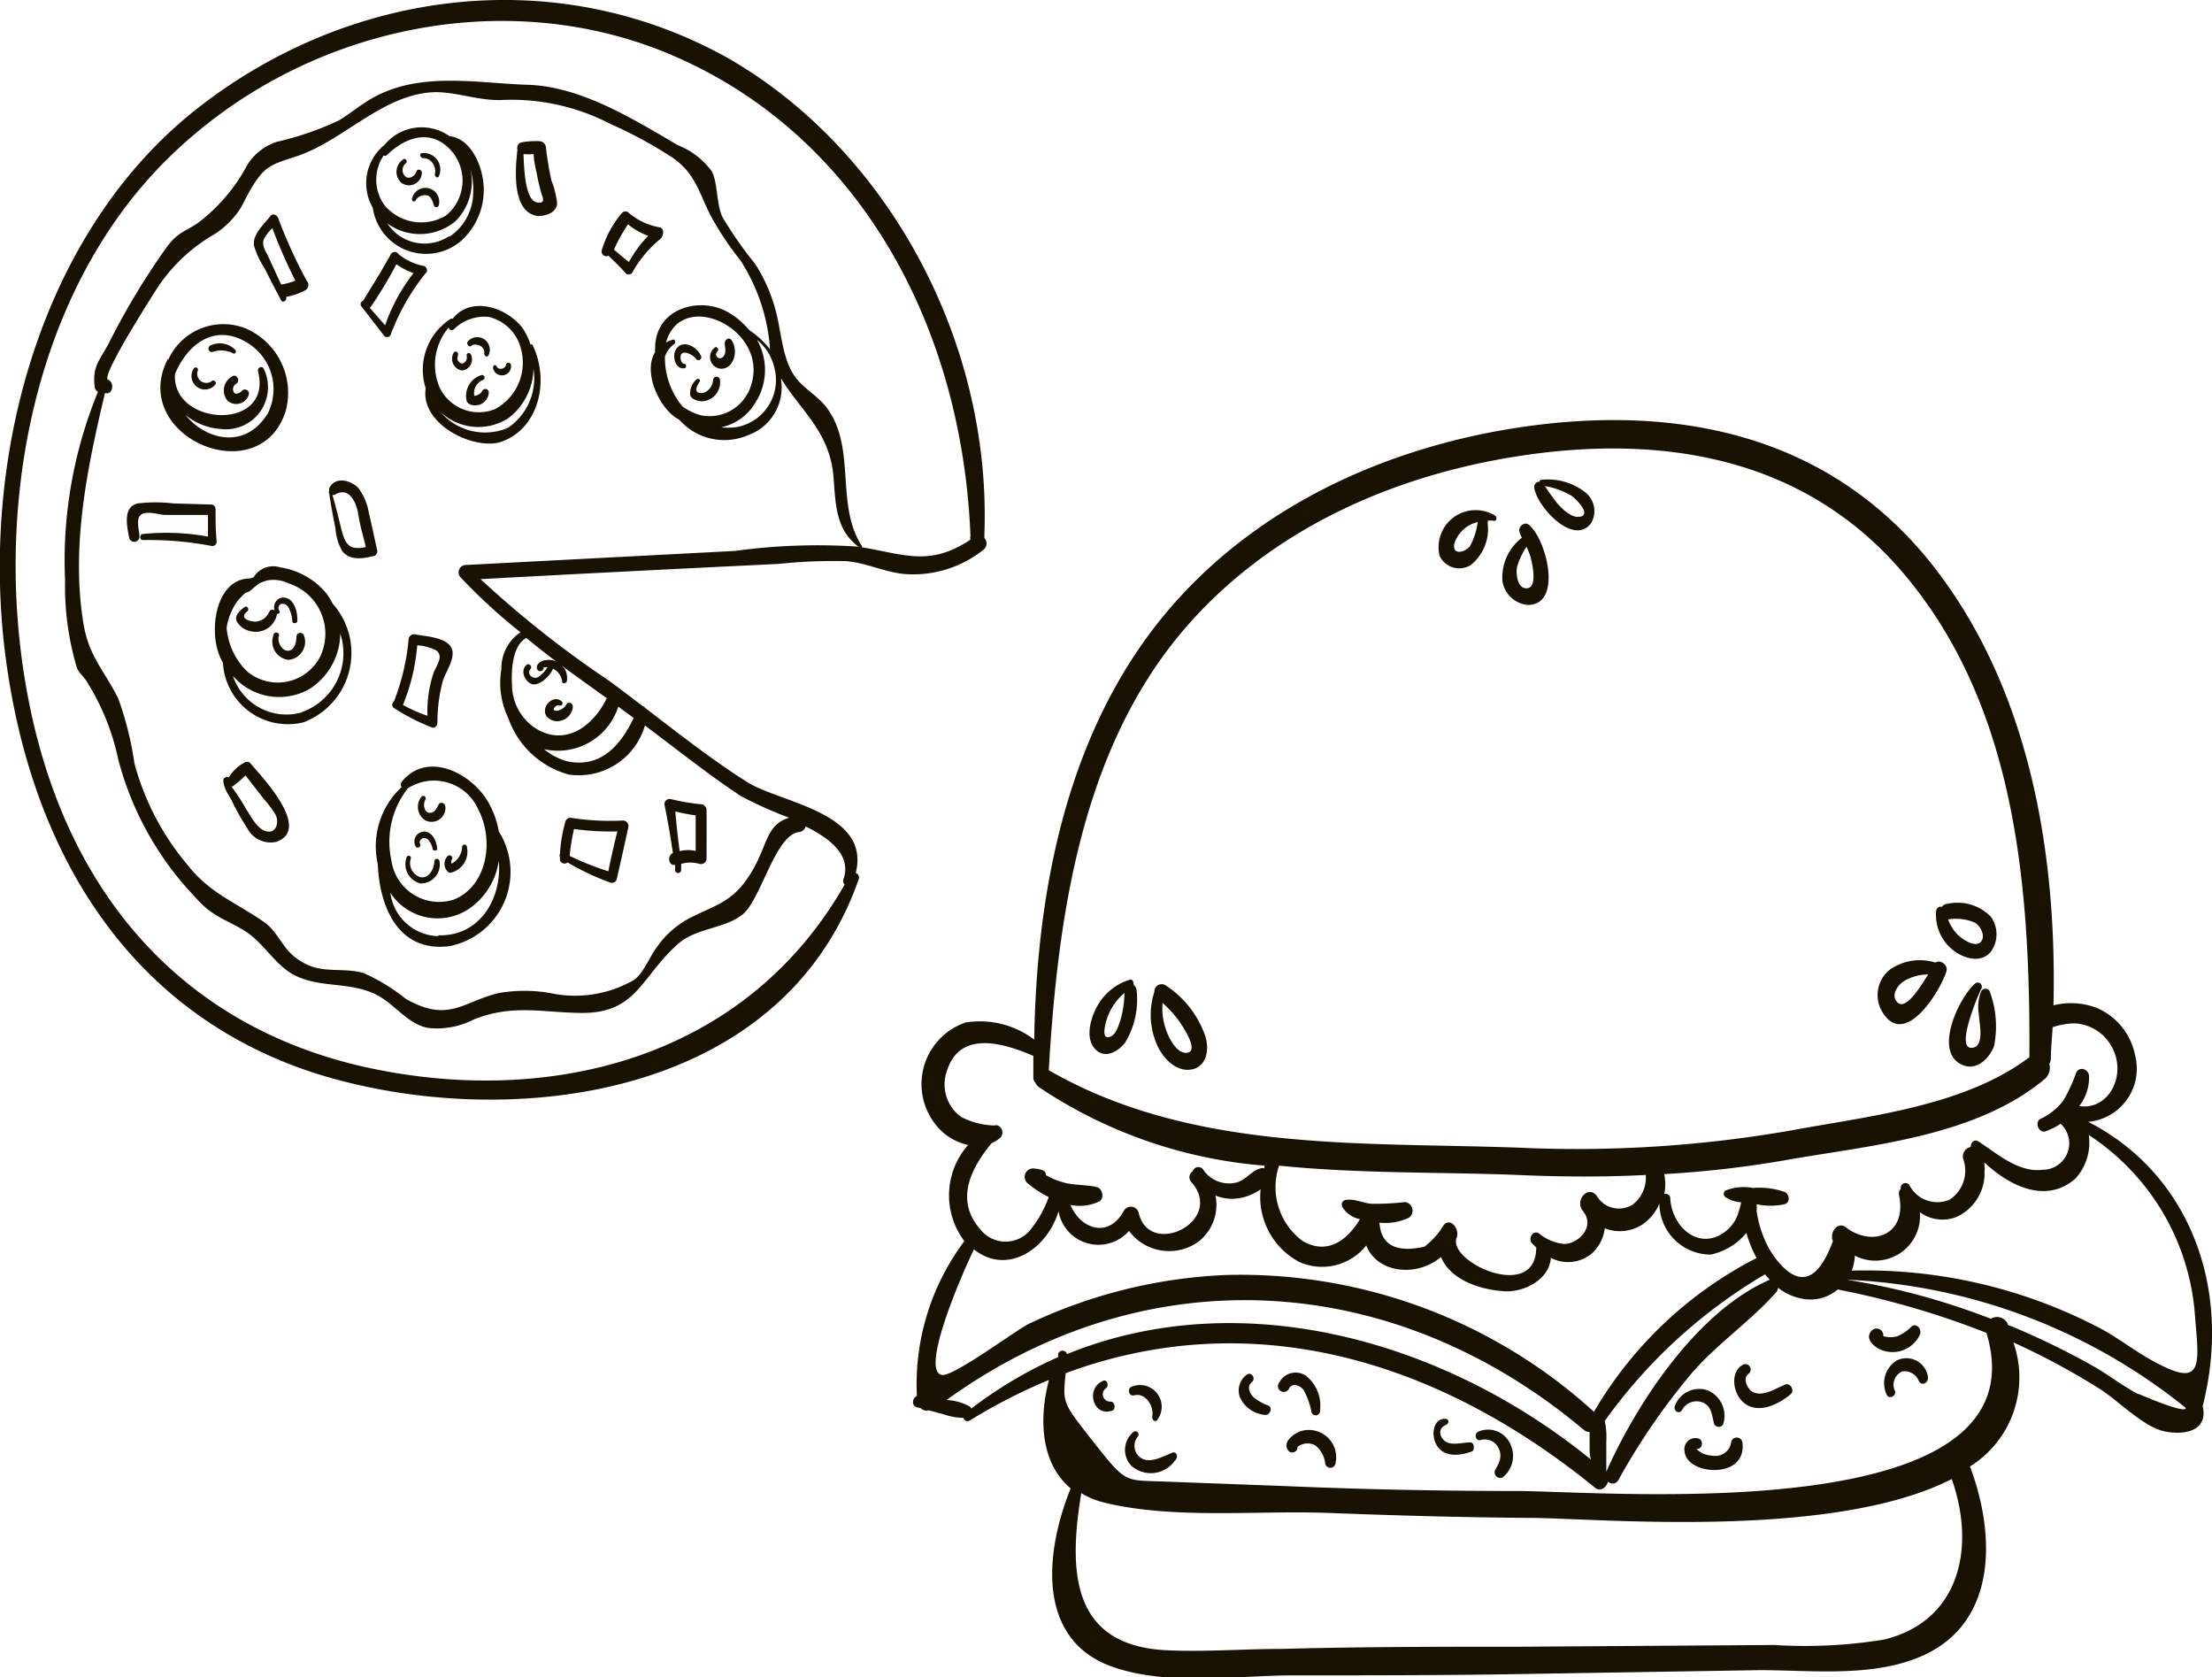 <svg xmlns="http://www.w3.org/2000/svg" viewBox="0 0 102 77.33"><defs><style>.cls-1{fill:#191102;}</style></defs><title>icone-salgados-sidenavldpi</title><g id="Camada_2" data-name="Camada 2"><g id="Camada_1-2" data-name="Camada 1"><path class="cls-1" d="M101.58,64.79c1.36-5.4-.61-10.67-5.29-13.07a2.46,2.46,0,0,0,2.16-3.08,3,3,0,0,0-1.76-2.17,3.32,3.32,0,0,0-2-.12C94.86,39.1,93.5,31.59,89.07,26c-4.78-6-11.72-7.32-18.7-6.34-6.18.87-12.43,3.56-16.68,8.69-4.43,5.36-5.89,12.55-6,19.58a4.15,4.15,0,0,0-3.16-.79,3,3,0,0,0-1,5.11,2.74,2.74,0,0,0,1.11.54,3.5,3.5,0,0,0-.17,4.43,11,11,0,0,0-2.19,7.14c-.21.08-.27.45,0,.52l.19.05a.36.36,0,0,0,.35.09l.68.18a3,3,0,0,0,.93.17.19.19,0,0,0,.29.12,25.73,25.73,0,0,1,3.65-1.87c-.5,1.91-.33,3.89,1,5-1.24,3.08-1.54,7.06,2,8.25,2.56.87,5.68.37,8.32.37,3.67,0,7.35,0,11-.07L81.15,77c2.42,0,5.29.36,7.58-.7,3.34-1.55,3.31-5.5,2.11-8.69a4.84,4.84,0,0,0,2-5.72A33,33,0,0,1,96.77,64c.91.56,2.07,1.81,3.08,2s2-.1,1.71-1.21C101.56,64.82,101.57,64.81,101.58,64.79ZM94.5,49.05a.61.61,0,0,0,.07-.25c0-.48.06-1,.08-1.44a3.4,3.4,0,0,1,1-.18,2.07,2.07,0,0,1,1.77,1.16c.65,1.3-.23,2.87-1.54,2.65a2.13,2.13,0,0,0,.45-1.37c0-.31-.43-.49-.59-.17a7.85,7.85,0,0,1-.57,1.25,2.43,2.43,0,0,1-.33.38l-.07.06a2.68,2.68,0,0,1-.67.44c-.3.14-.09.68.22.58a3.27,3.27,0,0,0,.7-.35,1.22,1.22,0,0,1-.8,2.12c-1.12.15-2.08-.71-3-1.31-.18-.12-.36.07-.34.26a.44.44,0,0,0-.35.56,1.6,1.6,0,0,1-.63,1.87,1.45,1.45,0,0,1-1.86-.68.22.22,0,0,0-.39.18l0,0a.31.31,0,0,0-.08.29c.38,1.85-1.24,2.41-2.46,1.48-.38-.29-.76.26-.59.64q-1,2.7-2.48,1a3.89,3.89,0,0,1-.59-.9A5.21,5.21,0,0,1,81,55.83a1.08,1.08,0,0,0,0-.31,3.12,3.12,0,0,0,1.29,0c.28-.08.23-.47,0-.57a3.61,3.61,0,0,0-1.46-.18,2.29,2.29,0,0,0-1.27.12.19.19,0,0,0,0,.3,1.44,1.44,0,0,0,.73.24,4.33,4.33,0,0,1-.21.7,1.76,1.76,0,0,1-1.06.93c-1.06.3-1.94-.73-2-1.8a.21.21,0,0,0-.28-.21,2.2,2.2,0,0,0,0-.92,48.4,48.4,0,0,0,5.58-.64c3.89-.69,8.78-1.06,12-3.77A.7.7,0,0,0,94.5,49.05ZM74,65.51a24.05,24.05,0,0,1,7.39-6.76,2.62,2.62,0,0,0,.22.25c-3.26,1.4-6.06,5.53-7.54,8.85,0-.46,0-.92,0-1.39A3.61,3.61,0,0,0,74,65.51ZM54.47,29.17c4-4.75,9.74-7.23,15.48-8.13,6.74-1.06,13.59,0,18.23,5.89C93,33,93.62,41.07,93.58,48.74c-3,2.27-7.44,2.72-11,3.38A57.49,57.49,0,0,1,70,52.91c-7.23-.26-15.07.22-21.64-3.57h0C48.78,42.18,49.88,34.67,54.47,29.17ZM73,55.84c.59.74-.26,1.52-.87,1.51a2.13,2.13,0,0,1-1.16-.48c-.26-.19-.53.22-.33.45l.2.19c0,2.55-4.11.68-3.67-.45.16-.4-.32-1-.63-.53a3.41,3.41,0,0,1-.86.95c-1.32.29-2-.09-2.07-1.11a2.54,2.54,0,0,0,1.36-.23.4.4,0,0,0-.18-.72,12.07,12.07,0,0,1-1.47.08c-.44,0-.87-.27-1.3-.17a.22.22,0,0,0-.12.32,1.25,1.25,0,0,0,.81.56c-.6,1-1.52,1.66-2.65,1a3.09,3.09,0,0,1-1.08-3.47c3.71.38,7.51.29,11,.43,2,.09,4,.1,5.91,0a1.57,1.57,0,0,1-.58,1.35,1.19,1.19,0,0,1-1.69-.4C73.22,54.63,72.59,55.35,73,55.84ZM45.73,52.7a1.41,1.41,0,0,0,.41-.26.35.35,0,0,0-.13-.55.17.17,0,0,0-.14,0,3.51,3.51,0,0,1-1.54-.39,1.84,1.84,0,0,1-.68-2.08c.59-2,2.71-1.29,4-.74,0,.32,0,.64,0,1a.3.3,0,0,0,.1.24.43.43,0,0,0,.14.19,21.74,21.74,0,0,0,10.42,3.63.69.69,0,0,0,0,.13.28.28,0,0,0-.2,0c-.45.13-.7.6-1.2.67a1.43,1.43,0,0,1-1.43-.62A.27.27,0,0,0,55,54a.32.32,0,0,0-.07.49c1.59,1.8-1.92,3.54-2.42,1.44a.37.37,0,0,0-.69-.1c-.71,1.29-2,.83-2.46-.28a2.1,2.1,0,0,0,1.31-.15c.27-.12.18-.6-.09-.67-.46-.11-.93-.08-1.4-.18a3.54,3.54,0,0,1-.95-.37.23.23,0,0,0-.13-.22,1.43,1.43,0,0,0-.5-.09.39.39,0,0,0-.24.66,4.92,4.92,0,0,0,1,.66,5.2,5.2,0,0,1-.87,1.54,1.48,1.48,0,0,1-2.3-.07C44,55.29,44.82,53.8,45.73,52.7Zm-.82,4.9c1.52,1.22,3.38,0,3.9-1.76a1.87,1.87,0,0,0,3.25.91,2.31,2.31,0,0,0,3.25.46,2.17,2.17,0,0,0,.74-2.09,2.07,2.07,0,0,0,.77.15,2.31,2.31,0,0,0,1.31-.44,3.39,3.39,0,0,0,1.78,3.35A2.59,2.59,0,0,0,63,57.42c.5,1.27,2.31,1.49,3.45.53.42,1.06,1.82,1.52,2.93,1.58.93.06,2.09-.58,2.13-1.54a1.71,1.71,0,0,0,1.88-.19A1.87,1.87,0,0,0,74,56.63a1.91,1.91,0,0,0,1.77-.2,2.26,2.26,0,0,0,.75-.94,2.36,2.36,0,0,0,2.37,2.35,2.91,2.91,0,0,0,1.64-1A5.56,5.56,0,0,0,81,58a18.38,18.38,0,0,0-7.5,7.09,24.22,24.22,0,0,0-16.92-6.31,23.45,23.45,0,0,0-9.15,2.26c-.54.26-3.48,2.45-4,2.35C42.43,63.2,44.32,58.82,44.91,57.6Zm3.88,4.84a.5.5,0,0,1,0,.13,19.44,19.44,0,0,0-4,2.37.2.2,0,0,0-.08-.1,2.45,2.45,0,0,0-1-.29l-.07,0c9.23-6.67,20.62-6,29.39,1.37a.41.41,0,0,0,.27.1c0,.23,0,.46,0,.68s0,.39.06.59c-6.81-5.54-16.18-8.11-24.16-4.86A.21.21,0,0,0,48.79,62.44ZM86.88,75.59a22.73,22.73,0,0,1-5.08.25l-11.66.08c-3.67,0-7.34,0-11,.1-1.79,0-3.61.15-5.4.06-4.39-.24-4.46-3.72-3.88-7.24a3.76,3.76,0,0,0,1,.42c3.2.8,7.08.37,10.36.49,3.12.12,6.25.21,9.37.23S84.5,71,90,68.19C91.13,71.41,90.33,74.75,86.88,75.59Zm-17-6.85q-5.36,0-10.71-.23l-5.36-.2c-2-.08-1.84.13-3.42-1.87C49,64.66,49,64.72,49.14,63.31c8.41-3.12,17-.76,24.41,5.28.24.2.52,0,.6-.28a.3.3,0,0,0,.48-.08A30.64,30.64,0,0,1,78,63.32c1.2-1.39,2.71-2.39,3.91-3.75a.39.39,0,0,0,.08-.2,2.54,2.54,0,0,0,1.27.53,1.94,1.94,0,0,0,1.48-.45,39.17,39.17,0,0,1,6.86,2C94.33,70.5,74.4,68.76,69.92,68.74Zm28.71-4.47c-.69-.36-1.33-.86-2-1.25a35.7,35.7,0,0,0-3.78-1.85l-.21-.08h0a.54.54,0,0,0-.8-.29A32.35,32.35,0,0,0,85.16,59h0a26.7,26.7,0,0,1,15.63,5.91C100.82,65.22,98.7,64.3,98.63,64.27Zm1-1.36c-1-.49-1.88-1.23-2.88-1.74a23.31,23.31,0,0,0-11.32-2.59,2.23,2.23,0,0,0,.14-.69,2.06,2.06,0,0,0,3-2,1.78,1.78,0,0,0,1.68.22,2.22,2.22,0,0,0,1.3-2.14.33.33,0,0,0,0-.17c0-.08,0-.14,0-.2,1.17,1.09,2.85,1.92,4.2.73a2.48,2.48,0,0,0,.61-2,10.87,10.87,0,0,1,4.88,8.14C101.37,62.71,101.69,64,99.59,62.91Z"/><path class="cls-1" d="M68.92,23.76a1.71,1.71,0,0,0-2.54,1.86,1,1,0,0,0,1.44.43,2.13,2.13,0,0,0,.78-1.92.33.33,0,0,0,0-.12.78.78,0,0,1,.27,0C69,24.06,69.07,23.83,68.92,23.76Zm-1.13,1.41c-.19.27-.83.48-.73-.1a1.47,1.47,0,0,1,1.08-1A3.17,3.17,0,0,1,67.79,25.17Z"/><path class="cls-1" d="M73.09,22.69a2.79,2.79,0,0,0-2-.57.12.12,0,0,0-.11.09.24.24,0,0,0-.23.29c.14.89,1.82,2.69,2.62,1.62A1.1,1.1,0,0,0,73.09,22.69Zm-.33,1.14c-.35,0-.71-.36-.93-.6a9.45,9.45,0,0,1-.59-.82,3.57,3.57,0,0,1,1.23.45C72.68,23,73.48,23.81,72.76,23.83Z"/><path class="cls-1" d="M70.49,24.19c-.19-.16-.51.1-.42.35a1.89,1.89,0,0,0,.11.25,2.31,2.31,0,0,0-.9,2,1.31,1.31,0,0,0,1.15,1.1C72.1,27.91,71.3,24.82,70.49,24.19Zm-.06,2.93c-.45.06-.55-.66-.47-1a3.29,3.29,0,0,1,.43-.91,3.43,3.43,0,0,1,.19.48C70.66,26,70.9,27.07,70.43,27.12Z"/><path class="cls-1" d="M52.41,45.65a.3.3,0,0,0-.13-.23c0-.13-.05-.3-.19-.25a2.57,2.57,0,0,0-1.49,1.21c-.29.52-.57,1.41-.14,1.94s1.07.2,1.42-.25A3.81,3.81,0,0,0,52.41,45.65Zm-.75,1.4c-.08.23-.2.63-.43.73s-.33,0-.3-.31a2.64,2.64,0,0,1,.92-1.69A4.54,4.54,0,0,1,51.66,47.05Z"/><path class="cls-1" d="M55.54,47.66a4.57,4.57,0,0,0-1.82-2.25.34.34,0,0,0-.49.32,3.43,3.43,0,0,0,.14,2.48c.29.63.91,1.24,1.61,1.09S55.79,48.29,55.54,47.66Zm-.85.88c-.45,0-.79-.68-.92-1.06a2.91,2.91,0,0,1-.16-1.24,5.19,5.19,0,0,1,.77.85C54.56,47.35,55.35,48.53,54.69,48.54Z"/><path class="cls-1" d="M91.77,45.76a.22.22,0,0,0-.41-.06,1.94,1.94,0,0,0-.11,1.07c0,.31.28,1.42-.26,1.53-.9.19.24-2.45.37-2.71a.19.19,0,0,0-.29-.24c-.74.64-2,3.27-.49,3.78.6.2,1.15-.33,1.37-.9A4.64,4.64,0,0,0,91.77,45.76Z"/><path class="cls-1" d="M89.25,44.38a2.41,2.41,0,0,0-2.1.32,1.5,1.5,0,0,0-.4,1.87c1,1.84,2.64-.72,3-1.77C89.85,44.5,89.48,44.22,89.25,44.38Zm-1.76,1.83c-.34-.35.07-.86.35-1a2.09,2.09,0,0,1,1.07-.28C88.52,45.55,87.87,46.6,87.49,46.21Z"/><path class="cls-1" d="M91.8,42.26a2.15,2.15,0,0,0-2-.59.31.31,0,0,0-.25.14.21.21,0,0,0-.27.19,2.07,2.07,0,0,0,.76,1.79c.48.39,1.3.65,1.76.09A1.38,1.38,0,0,0,91.8,42.26Zm-.45,1.15c-.25.31-.85-.1-1.06-.3a2,2,0,0,1-.46-.72h0a2.17,2.17,0,0,1,1.26.16C91.32,42.7,91.57,43.15,91.35,43.41Z"/><path class="cls-1" d="M51.2,64.62A.34.34,0,0,1,51,64c.15-.1.06-.42-.13-.34-.83.35-.47,1.67.4,1.38C51.46,65,51.43,64.61,51.2,64.62Z"/><path class="cls-1" d="M52.19,63.93c-.23.08-.14.47.11.4.49-.13.93.45.83,1,0,.16.17.27.25.11A1,1,0,0,0,52.19,63.93Z"/><path class="cls-1" d="M54,67c-.38.15-.95.47-1.35.24a.67.67,0,0,1-.19-1,.15.15,0,0,0-.17-.24,1.07,1.07,0,0,0-.13,1.57,1.35,1.35,0,0,0,2-.21C54.37,67.18,54.26,66.85,54,67Z"/><path class="cls-1" d="M58.48,64.8a2.23,2.23,0,0,1-.67-.38c-.17-.15-.33-.5-.1-.68s0-.51-.21-.37a.9.9,0,0,0-.32,1.06,1.4,1.4,0,0,0,1.14.8C58.54,65.28,58.72,64.91,58.48,64.8Z"/><path class="cls-1" d="M60.21,63.42a.85.85,0,0,0-1.21.3.27.27,0,1,0,.45.28c.15-.27.52-.11.66.08a3.32,3.32,0,0,1,.36,1,.2.2,0,0,0,.4-.06A1.75,1.75,0,0,0,60.21,63.42Z"/><path class="cls-1" d="M59.93,66c-.25.1-.79.46-.55.84a.24.24,0,0,0,.45-.13s0,0,0,0a.75.75,0,0,1,.81-.08,1.24,1.24,0,0,1,.47.85.24.24,0,0,0,.47,0A1.26,1.26,0,0,0,59.93,66Z"/><path class="cls-1" d="M67.78,66.5c-.34,0-.85.17-1.15-.06s-.28-.6,0-.72.14-.33,0-.31c-.5,0-.63.63-.45,1.08.29.74,1.14.64,1.71.42C68,66.84,68,66.48,67.78,66.5Z"/><path class="cls-1" d="M69.6,66.49A1.12,1.12,0,0,0,68.18,66c-.23.09-.14.46.1.39a.71.71,0,0,1,.85.43c.14.36,0,.63-.18.94a.26.26,0,0,0,.33.36A1.26,1.26,0,0,0,69.6,66.49Z"/><path class="cls-1" d="M79.82,66.54a.73.73,0,0,1-.78.58,1.62,1.62,0,0,1-.53-.11s-.34-.21-.25-.21c.26,0,.3-.41.06-.48a.51.51,0,0,0-.65.49c0,.45.34.71.68.84.79.3,2.12.1,2-1.11A.26.26,0,1,0,79.82,66.54Z"/><path class="cls-1" d="M78.74,64.1a1.19,1.19,0,0,0-1.5.7c-.11.24.19.43.32.21a.76.76,0,0,1,1-.33c.36.18.38.55.47.92a.23.23,0,0,0,.43.06A1.27,1.27,0,0,0,78.74,64.1Z"/><path class="cls-1" d="M82.33,63.83c-.42.16-1,.58-1.5.35-.25-.13-.5-.65-.19-.85a.25.25,0,0,0-.23-.43c-.61.29-.52,1.18-.14,1.63.64.75,1.69.27,2.3-.25C82.77,64.12,82.56,63.74,82.33,63.83Z"/><path class="cls-1" d="M87.47,62.72A1.23,1.23,0,0,0,87,64.3c.09.23.46.07.38-.17a.67.67,0,0,1,.33-.9.7.7,0,0,1,.77.44c.14.26.46.08.42-.19A1,1,0,0,0,87.47,62.72Z"/><path class="cls-1" d="M88.16,61.14a2,2,0,0,1-.65.46,1.19,1.19,0,0,1-.67,0v0a.31.31,0,0,0-.56-.22c-.27.33.09.66.35.8a1.39,1.39,0,0,0,1.91-.67C88.62,61.24,88.35,61,88.16,61.14Z"/><path class="cls-1" d="M11.3,15.13a2.79,2.79,0,0,0-3.53,1.43s-.06,0-.07.07C6,20.14,11.92,22.68,13.16,19A3.23,3.23,0,0,0,11.3,15.13Zm1,4c-1,1.57-2.79,1.18-3.75,0a2.87,2.87,0,0,0,1.65.65A1.94,1.94,0,0,0,12.16,17c-.08-.16-.3-.05-.26.12.7,2.8-4,2.54-3.83.12.59-1.4,1.83-2.31,3.26-1.48A2.5,2.5,0,0,1,12.33,19.1Z"/><path class="cls-1" d="M9.78,17.56a.42.42,0,0,1-.66-.47A.1.1,0,1,0,8.93,17a.62.62,0,0,0,1,.73C10,17.66,9.89,17.48,9.78,17.56Z"/><path class="cls-1" d="M10.86,16.14a1,1,0,0,0-1.18-.2.16.16,0,0,0,.11.29,1.21,1.21,0,0,1,1,.08A.11.11,0,0,0,10.86,16.14Z"/><path class="cls-1" d="M11,16.83l-.12.25s0,0,0,0l.12-.25S11,16.81,11,16.83Z"/><path class="cls-1" d="M11.17,18c-.07.1-.27.21-.37.11a.29.29,0,0,1,.09-.42c.19-.09.06-.43-.14-.36a.74.74,0,0,0-.27,1.13.6.6,0,0,0,1-.3A.19.19,0,0,0,11.17,18Z"/><path class="cls-1" d="M25.14,30.44c-.15,0-.46.18-.37.41a.15.15,0,0,0,.28,0,.06.06,0,0,0,0-.09l.2,0a1.51,1.51,0,0,1-.4.43.27.27,0,0,1-.34,0,.22.22,0,0,1-.06-.33c.13-.12-.06-.32-.18-.2-.29.27-.07.74.23.87s.84-.3,1-.7l.09.05a.77.77,0,0,1,.33.52c0,.16.21.1.22,0A.84.84,0,0,0,25.14,30.44Z"/><path class="cls-1" d="M26.11,32.49a.58.58,0,0,1-.47.28c-.25,0,0-.3.14-.25a.11.11,0,0,0,.1-.2c-.37-.3-.94.24-.69.69a.64.64,0,0,0,.7.21.72.72,0,0,0,.52-.59C26.45,32.43,26.21,32.3,26.11,32.49Z"/><path class="cls-1" d="M23,38.33s0,0,0,0a4.12,4.12,0,0,0-.54-1.44c-.82-1.31-2.8-2.26-3.94-.84a.21.21,0,0,0,0,.24,3.72,3.72,0,0,0-1.1,3.55c.09,2.07,1,4.08,3.31,3.78A3.49,3.49,0,0,0,23,38.33Zm-4.17-2a2.23,2.23,0,0,1,3.23,1c.75,1.45.39,3.55-1.15,4.15a2.22,2.22,0,0,1-2.86-1.8A4,4,0,0,1,18.85,36.29Zm1.37,6.83a2.29,2.29,0,0,1-2.2-2,2.6,2.6,0,0,0,3.61.75A3.23,3.23,0,0,0,23,39.68C23.16,41.45,22.1,43.18,20.22,43.12Z"/><path class="cls-1" d="M20.26,39.68a.12.12,0,0,0-.23,0c0,.39-.26.84-.65.76a.68.68,0,0,1-.44-.85.1.1,0,1,0-.19-.06.91.91,0,0,0,.64,1.2A.87.87,0,0,0,20.26,39.68Z"/><path class="cls-1" d="M19.54,38.34a.46.46,0,0,0-.37.69c.08.13.27,0,.2-.13s.07-.24.15-.26a.26.26,0,0,1,.24.09,1,1,0,0,1,.19.4c0,.11.22.11.21,0C20.13,38.75,19.91,38.32,19.54,38.34Z"/><path class="cls-1" d="M21.53,39.05a.11.11,0,0,0-.22,0,.91.91,0,0,1-.49.77.2.2,0,0,1,0-.16c.11-.14-.05-.3-.18-.19a.51.51,0,0,0,0,.71.16.16,0,0,0,.17.05A1,1,0,0,0,21.53,39.05Z"/><path class="cls-1" d="M20.21,37.12c-.08.18-.21.39-.43.35s-.28-.38-.18-.57-.1-.27-.18-.15a.74.74,0,0,0,.19,1.07.64.64,0,0,0,.93-.6C20.53,37,20.29,36.93,20.21,37.12Z"/><path class="cls-1" d="M15.34,27.83a3.14,3.14,0,0,0-.28-.46,3.43,3.43,0,0,0-2.13-1.21,1.06,1.06,0,0,0-1.24.46l-.16.05c-1.51,0-1.9,2.2-1.44,3.48a3,3,0,0,0,.19.41A3,3,0,0,0,14,33.3,3.42,3.42,0,0,0,15.34,27.83Zm-4.41-.09a3,3,0,0,1,.39-.41c.24-.06.27-.16.49-.32a1.67,1.67,0,0,1,.16-.12,2.48,2.48,0,0,1,.35-.13s0,0,0,0a1.62,1.62,0,0,1,1,.14,2.44,2.44,0,0,1,1.42,3.42,2.2,2.2,0,0,1-3.35.63,3.17,3.17,0,0,1-.94-2A2.84,2.84,0,0,1,10.93,27.74Zm3,5.1a2.6,2.6,0,0,1-3.19-1.68,2.82,2.82,0,0,0,3.52.61,3.06,3.06,0,0,0,1.43-2.56A2.88,2.88,0,0,1,13.89,32.84Z"/><path class="cls-1" d="M14,29.26a.18.18,0,0,0-.33.09c0,.27-.09.61-.36.65s-.52-.34-.46-.64a.13.13,0,1,0-.24-.07.84.84,0,0,0,.69,1.13A.83.83,0,0,0,14,29.26Z"/><path class="cls-1" d="M13,27.55a.45.45,0,0,0-.33.6.16.16,0,0,0-.26.07.75.75,0,0,1-.62.44c-.26,0-.8-.15-.39-.47.12-.09,0-.28-.11-.21s-.52.38-.37.67a.93.93,0,0,0,.59.44,1,1,0,0,0,1.25-.71.14.14,0,0,0,0-.09.09.09,0,0,0,.12-.13.21.21,0,0,1,.09-.32.32.32,0,0,1,.33.16,1.53,1.53,0,0,1,.18.64c0,.14.23.1.23,0C13.73,28.16,13.54,27.51,13,27.55Z"/><path class="cls-1" d="M24.55,15.89a.07.07,0,0,0-.09,0,2.71,2.71,0,0,0-.34-.73c-.73-1-2.41-1.54-3.25-.46a.1.1,0,0,0-.09,0,2.79,2.79,0,0,0-1.15,3.2c-.26,1.67,2.24,2.88,3.48,2.47C24.86,19.76,25.36,17.53,24.55,15.89Zm-3.86-.79c0,.09.13.16.23.09a2,2,0,0,1,1.61-.58A2,2,0,0,1,24,16a2.43,2.43,0,0,1-1.17,2.86,2,2,0,0,1-2.56-1A2.65,2.65,0,0,1,20.69,15.1Zm2.74,4.62A2.69,2.69,0,0,1,20.32,19a2.55,2.55,0,0,0,3.12.28A2.94,2.94,0,0,0,24.6,17,2.76,2.76,0,0,1,23.43,19.72Z"/><path class="cls-1" d="M21.7,16.32a.1.1,0,0,0-.18.08.31.31,0,0,1-.18.36c-.17,0-.3-.17-.23-.35s-.13-.28-.2-.13a.55.55,0,0,0,.38.8A.51.51,0,0,0,21.7,16.32Z"/><path class="cls-1" d="M21.58,15.73c-.11.13.06.32.18.2s.62,0,.57.36c0,.15.16.21.21.06A.58.58,0,0,0,21.58,15.73Z"/><path class="cls-1" d="M22.25,18a.45.45,0,0,1-.38.25.65.65,0,0,1,.4-.73.12.12,0,0,0-.06-.23,1,1,0,0,0-.69,1.2c.09.22.41.22.59.17a.64.64,0,0,0,.43-.57A.16.16,0,0,0,22.25,18Z"/><path class="cls-1" d="M23.33,16.81c0,.18-.32.28-.42.1s-.2,0-.17.08a.42.42,0,0,0,.82-.18A.12.12,0,0,0,23.33,16.81Z"/><path class="cls-1" d="M22.27,8.28c-.13-.9-.68-1.92-1.54-2a2.22,2.22,0,0,0-3,.4,2.27,2.27,0,0,0-.54,2.9,2.48,2.48,0,0,0,4.1,1.5A3.15,3.15,0,0,0,22.27,8.28ZM17.69,7.17a.18.18,0,0,0,.13,0c.78-.77,1.88-1.23,2.8-.41a2.08,2.08,0,0,1-.06,3.18,2.21,2.21,0,0,1-2.83-.48A2,2,0,0,1,17.69,7.17Zm3,3.73a2.05,2.05,0,0,1-2.83-.6,2.55,2.55,0,0,0,3.15-.11,2.57,2.57,0,0,0,.68-2.39,3.31,3.31,0,0,1,.13,1.11A2.45,2.45,0,0,1,20.74,10.9Z"/><path class="cls-1" d="M19.2,7.91c-.06.21-.32.36-.49.24a.4.4,0,0,1,0-.62c.11-.07,0-.25-.1-.19a.68.68,0,0,0-.11,1.08A.59.59,0,0,0,19.45,8C19.47,7.79,19.24,7.77,19.2,7.91Z"/><path class="cls-1" d="M19.46,7.06c-.14,0-.08.25.06.23.37,0,.62.39.53.75,0,.12.14.2.19.08A.76.76,0,0,0,19.46,7.06Z"/><path class="cls-1" d="M19,9.16a.09.09,0,0,0,.17.07A.49.49,0,0,1,19.64,9c.21,0,.29.23.36.43a.12.12,0,0,0,.24,0A.63.63,0,0,0,19,9.16Z"/><path class="cls-1" d="M45.39,24.8a.36.36,0,0,0,0-.1c.36-9.11-4.62-18-12-22.12C25.57-1.69,16.13-.51,9.1,5,1.86,10.68-1,21.2.29,30.53s6.08,16.39,14.4,19c8.48,2.62,21.3,1.32,24.91-9a.22.22,0,0,0-.14-.28c.71-2.8-3.47-3.23-5-4.19s-3.17-2.24-4.72-3.43a.21.21,0,0,0-.11-.08c-.54-.41-1.07-.82-1.61-1.21a47.38,47.38,0,0,1-5.86-4.64Q29,26.33,35.88,26A24.42,24.42,0,0,1,39,25.87c.93.07,1.74.49,2.66.59a5.18,5.18,0,0,0,3.72-1.14A.37.37,0,0,0,45.39,24.8ZM28.51,32.58l.71.52c-.61,1.28-1.53,2.32-3.06,2a2.82,2.82,0,0,1-1.07-.56A2.92,2.92,0,0,0,28.51,32.58Zm-4.24-3.17c1.2,1,2.46,1.88,3.71,2.78-.63,1.3-1.9,2.22-3.25,1.41a2.4,2.4,0,0,1-1.12-2C23.57,30.93,23.62,29.76,24.27,29.41ZM39.55,25.2a28.2,28.2,0,0,0-5.66.2l-12.45.65a.34.34,0,0,0-.21.56A26.13,26.13,0,0,0,24,29.15a2,2,0,0,0-.88,1.7,3.73,3.73,0,0,0,.32,2.26,4.09,4.09,0,0,0,2.79,2.6,3.18,3.18,0,0,0,3.51-2.26c1.46,1.09,2.91,2.25,4.42,3.25a18.42,18.42,0,0,0,2.23,1c-1,.3-1,1.15-1.58,2.23-.93,1.72-1.76,1.73-3.14,2.47a4.21,4.21,0,0,0-1.33,1.2c-.37.46-.63,1.22-1.09,1.57a5.43,5.43,0,0,1-3.85.62,6.84,6.84,0,0,0-2.43,0c-1.64.4-2.29,1.38-4.26.26a8.71,8.71,0,0,0-1.95-1.19c-.83-.25-1.81,0-2.6-.39C13,43.93,13,43.12,12.19,42.52c-1.31-.92-2.49-1.31-3.54-2.64A12.16,12.16,0,0,1,6.2,35.2a15,15,0,0,0-.75-3c-.64-1.3-1.36-1.92-1.61-3.5-.57-3.56.19-7.15,1-10.58.35.11.47-.47.14-.62s2-3.8,2.31-4.28a7.83,7.83,0,0,1,2.63-2.44,4.15,4.15,0,0,0,1.05-1c.22-.3.36-.66.56-1,.68-1.18,1-1.19,2.22-1.6,2.1-.73,3.83-2.74,6.1-2.92,1-.09,2.2.4,3.29.35a9.9,9.9,0,0,1,5,1.1A20.1,20.1,0,0,1,31,7.26c1.09.75,1.22,1.63,1.8,2.74a14.53,14.53,0,0,0,1.34,2,8.65,8.65,0,0,1,1.36,4c0,.06,0,.11.05.16a4.07,4.07,0,0,0-1-.94,3.58,3.58,0,0,0-1.06-.87c-1.3-.68-3.31-.11-3.28,1.75a.25.25,0,0,0,0,.13c-.54.87.09,2.39.91,3l.21.13a2.77,2.77,0,0,0,3.15.71,2.34,2.34,0,0,0,1.54-2.54.24.24,0,0,1,0-.08c.85,1.43,2.23,2.43,2.41,4.49.11,1.36.1,2.52,1.22,3.31Zm-8.89-8.76a1.26,1.26,0,0,1,.44-.59c.09-.07,0-.23-.07-.19a1.34,1.34,0,0,0-.32.13c.72-2.54,4.75-.62,3.93,1.95a2,2,0,0,1-2.3,1.41,2.57,2.57,0,0,1-.87-.41A3.54,3.54,0,0,1,30.66,16.44Zm4.25,2a2.81,2.81,0,0,0,0-2.77,2.3,2.3,0,0,1,.79,1.26,2.2,2.2,0,0,1-1.8,2.77,2.76,2.76,0,0,1-.64,0A2.41,2.41,0,0,0,34.91,18.42Zm4.82,6.81a.07.07,0,0,0,0-.1c-1.23-1.91-.22-4.51-1.62-6.37-.42-.55-1.14-.92-1.51-1.5-.57-.88-.58-2.17-.88-3.13a7.38,7.38,0,0,0-.91-2A17.35,17.35,0,0,1,33.31,10c-.28-.59-.21-1.62-.5-2.12A3.55,3.55,0,0,0,31.27,6.7C29.16,5.47,26.81,4,24.36,3.91c-2.29-.07-4.84-.6-7,.51-.61.31-1.13.76-1.71,1.12a14,14,0,0,1-2.89,1,2.52,2.52,0,0,0-1.36,1.07,8.12,8.12,0,0,1-2.3,2.69c-.59.39-.89.41-1.38,1.05A33.32,33.32,0,0,0,5,15.86c-.44.8-.75,1.06-.63,2a.28.28,0,0,0,.15.2A20.49,20.49,0,0,0,3,26.77a13.16,13.16,0,0,0,.54,4c.1.27.36.45.49.7A10.91,10.91,0,0,1,5.45,35,14.46,14.46,0,0,0,9,41.36c.82.94,1.39,1,2.29,1.56S12.7,44.55,13.66,45c1.29.6,2.68.21,3.94,1,.72.46,1.27,1.22,2.13,1.39A3.69,3.69,0,0,0,21.85,47c1.82-.72,3.15-.31,5-.3,2.51,0,2.7-1.64,4.38-3.15.85-.78,2.14-.71,3-1.38s1.51-3.69,2.62-3.81a.35.35,0,0,0,.3-.26c1.18.59,2.12,1.35,1.74,2.45a.22.22,0,0,0,.06.23C34.35,48.84,25.36,51,17.09,49.25S3.31,41.66,1.42,32.78s0-19.24,6.3-25.45c6-5.93,15.12-8,22.75-5,8.84,3.5,13.88,12.36,14.28,22.37a.35.35,0,0,0,0,.18C42.85,26.14,41.69,25.55,39.73,25.23Z"/><path class="cls-1" d="M33.2,17.53a.16.16,0,0,0-.32,0,.68.68,0,0,1-.38.56.4.4,0,0,1-.32,0c-.16-.08,0-.39.08-.49a.09.09,0,0,0-.11-.13.82.82,0,0,0-.32.76c.08.2.37.27.55.27A.87.87,0,0,0,33.2,17.53Z"/><path class="cls-1" d="M32.32,16.4c-.19-.43-.87-.79-1.16-.27-.18.32,0,.9.38.85.13,0,.13-.21,0-.21s-.23-.34-.1-.47.52.06.65.24A.13.13,0,0,0,32.32,16.4Z"/><path class="cls-1" d="M33.73,15.68c-.13-.17-.34,0-.31.2s.07.45-.09.58a.18.18,0,1,1-.22-.28A.13.13,0,0,0,33,16a.54.54,0,0,0,.26,1C33.84,17,34.07,16.16,33.73,15.68Z"/><path class="cls-1" d="M30.41,10.48A3,3,0,0,1,29,9.82a.21.21,0,0,0-.32,0,4.75,4.75,0,0,0-.93,1.71.22.22,0,0,0,.31.26c.26.26.54.51.78.8a.2.2,0,0,0,.33-.05A5.42,5.42,0,0,1,30.47,11C30.61,10.84,30.64,10.53,30.41,10.48ZM29,12.08c-.23-.18-.46-.38-.69-.57a7.42,7.42,0,0,1,.65-1.17,3,3,0,0,0,.93.53A5.64,5.64,0,0,0,29,12.08Z"/><path class="cls-1" d="M25.43,8.33a14.74,14.74,0,0,1-.25-1.48c0-.18-.12-.34-.31-.34a3.48,3.48,0,0,0-.85.06.27.27,0,0,0-.16.33c-.11.95-.26,2.91.95,3.06.34,0,.85-.14.88-.58A3.94,3.94,0,0,0,25.43,8.33Zm-.53,1c-.68.13-.73-1.47-.76-2.23a1.88,1.88,0,0,0,.47,0c0,.32.09.64.15.95s.11.52.18.78S25.15,9.3,24.9,9.35Z"/><path class="cls-1" d="M19.53,12.26a2.6,2.6,0,0,1-1.16-.55.2.2,0,0,0-.34,0c-.41.74-.85,1.45-1.29,2.16,0,0,0,0,0,0a.16.16,0,0,0-.08.25l1.06,1.37a.18.18,0,0,0,.29-.05,10.25,10.25,0,0,1,1.63-2.86C19.73,12.53,19.7,12.29,19.53,12.26ZM17.76,15l-.71-.81.06-.06a20.12,20.12,0,0,0,1.17-1.95,2.84,2.84,0,0,0,.79.41A8.28,8.28,0,0,0,17.76,15Z"/><path class="cls-1" d="M14.14,12.94a22.68,22.68,0,0,1-1.31-2.88c-.06-.14-.24-.25-.36-.1-.27.36-.86.85-.75,1.39a3.66,3.66,0,0,0,.47,1c.25.5.51,1,.77,1.49.08.16.3,0,.23-.15l0,0a3.14,3.14,0,0,0,.89-.31A.28.28,0,0,0,14.14,12.94Zm-1.76-1.09c-.11-.24-.3-.49-.23-.78a1.81,1.81,0,0,1,.41-.55,23.64,23.64,0,0,0,1.06,2.42,3.5,3.5,0,0,1-.6.17l-.06,0Z"/><path class="cls-1" d="M9.94,23.47a.21.21,0,0,0-.19-.21L8,23.21a7,7,0,0,0-1.65,0c-.68.16-.51,1-.39,1.6a.24.24,0,0,0,.47-.07c0-.29-.18-.78.06-1s.91,0,1.1,0l2,0c0,.34,0,.68,0,1a10.56,10.56,0,0,0-3-.12c-.16,0-.17.28,0,.28a15.28,15.28,0,0,1,3.16.27.2.2,0,0,0,.24-.2C9.94,24.44,9.94,24,9.94,23.47Z"/><path class="cls-1" d="M17.38,25.32c-.12-.56-.24-1.12-.37-1.67a2.64,2.64,0,0,0-.47-1.13c-.34-.39-1.11-.58-1.36,0a.23.23,0,0,0,0,.11.12.12,0,0,0,0,.12c.08.54.18,1.08.29,1.62a2.39,2.39,0,0,0,.32,1.05c.37.45,1,.33,1.49.2A.24.24,0,0,0,17.38,25.32Zm-1-.06c-.4-.05-.52-.42-.62-.79-.14-.55-.27-1.1-.43-1.65h.09c.65-.41,1,.28,1.1.89s.23,1,.35,1.51A1.37,1.37,0,0,1,16.4,25.26Z"/><path class="cls-1" d="M11.53,35.17a.23.23,0,0,0-.28,0,1.88,1.88,0,0,0-.7.67.16.16,0,0,0-.15,0,.14.14,0,0,0-.1.14c0,.33.23.65.38.92a11.39,11.39,0,0,0,.72,1.28,1.21,1.21,0,0,0,1.35.63C14.41,38.21,12,35.74,11.53,35.17Zm.73,3.15c-.43-.13-.68-.68-.9-1a9.64,9.64,0,0,0-.69-1.06h.05a4.9,4.9,0,0,0,.6-.51l.84,1.08a4.83,4.83,0,0,1,.54.72C12.89,37.89,12.74,38.47,12.26,38.32Z"/><path class="cls-1" d="M19.13,29.24c-.16,0-.28.08-.29.25a10.3,10.3,0,0,1-.68,2.86.18.18,0,0,0,0,.29,9.73,9.73,0,0,0,1.76.9c.12.05.25-.08.25-.21a7.43,7.43,0,0,1,.25-1.94c.12-.38.48-.89.45-1.32C20.81,29.35,19.56,29.35,19.13,29.24ZM20,31a5.64,5.64,0,0,0-.29,2,7.07,7.07,0,0,1-1.13-.5,9.22,9.22,0,0,0,.66-2.75,2.18,2.18,0,0,1,.88.24C20.46,30.25,20.15,30.65,20,31Z"/><path class="cls-1" d="M28.73,37.83a11.78,11.78,0,0,1-2.37-.12.24.24,0,0,0-.29.18,6.73,6.73,0,0,0-.25,1.49.12.12,0,0,0,0,.13v.07a.21.21,0,0,0,.35.18,11.65,11.65,0,0,0,2,.94.23.23,0,0,0,.27-.17c.18-.79.36-1.59.53-2.38A.25.25,0,0,0,28.73,37.83Zm-.68,2.34a12.94,12.94,0,0,1-1.78-.71,8.66,8.66,0,0,1,.2-1.24,12,12,0,0,0,2,.11C28.31,38.94,28.18,39.56,28.05,40.17Z"/><path class="cls-1" d="M32.58,37.35a.27.27,0,0,0-.25-.27,9.76,9.76,0,0,1-1.4-.24.24.24,0,0,0-.28.31c.15.72.27,1.45.38,2.18h0c-.29.12-.19.61.1.54a2,2,0,0,1,0,.24.14.14,0,0,0,.28,0l0-.28a1.46,1.46,0,0,1,.85,0,.26.26,0,0,0,.32-.27C32.58,38.83,32.59,38.09,32.58,37.35Zm-1.24,1.89c-.08-.61-.15-1.22-.2-1.83a7.42,7.42,0,0,0,.94.18c0,.54,0,1.09,0,1.64A1.64,1.64,0,0,0,31.34,39.24Z"/></g></g></svg>